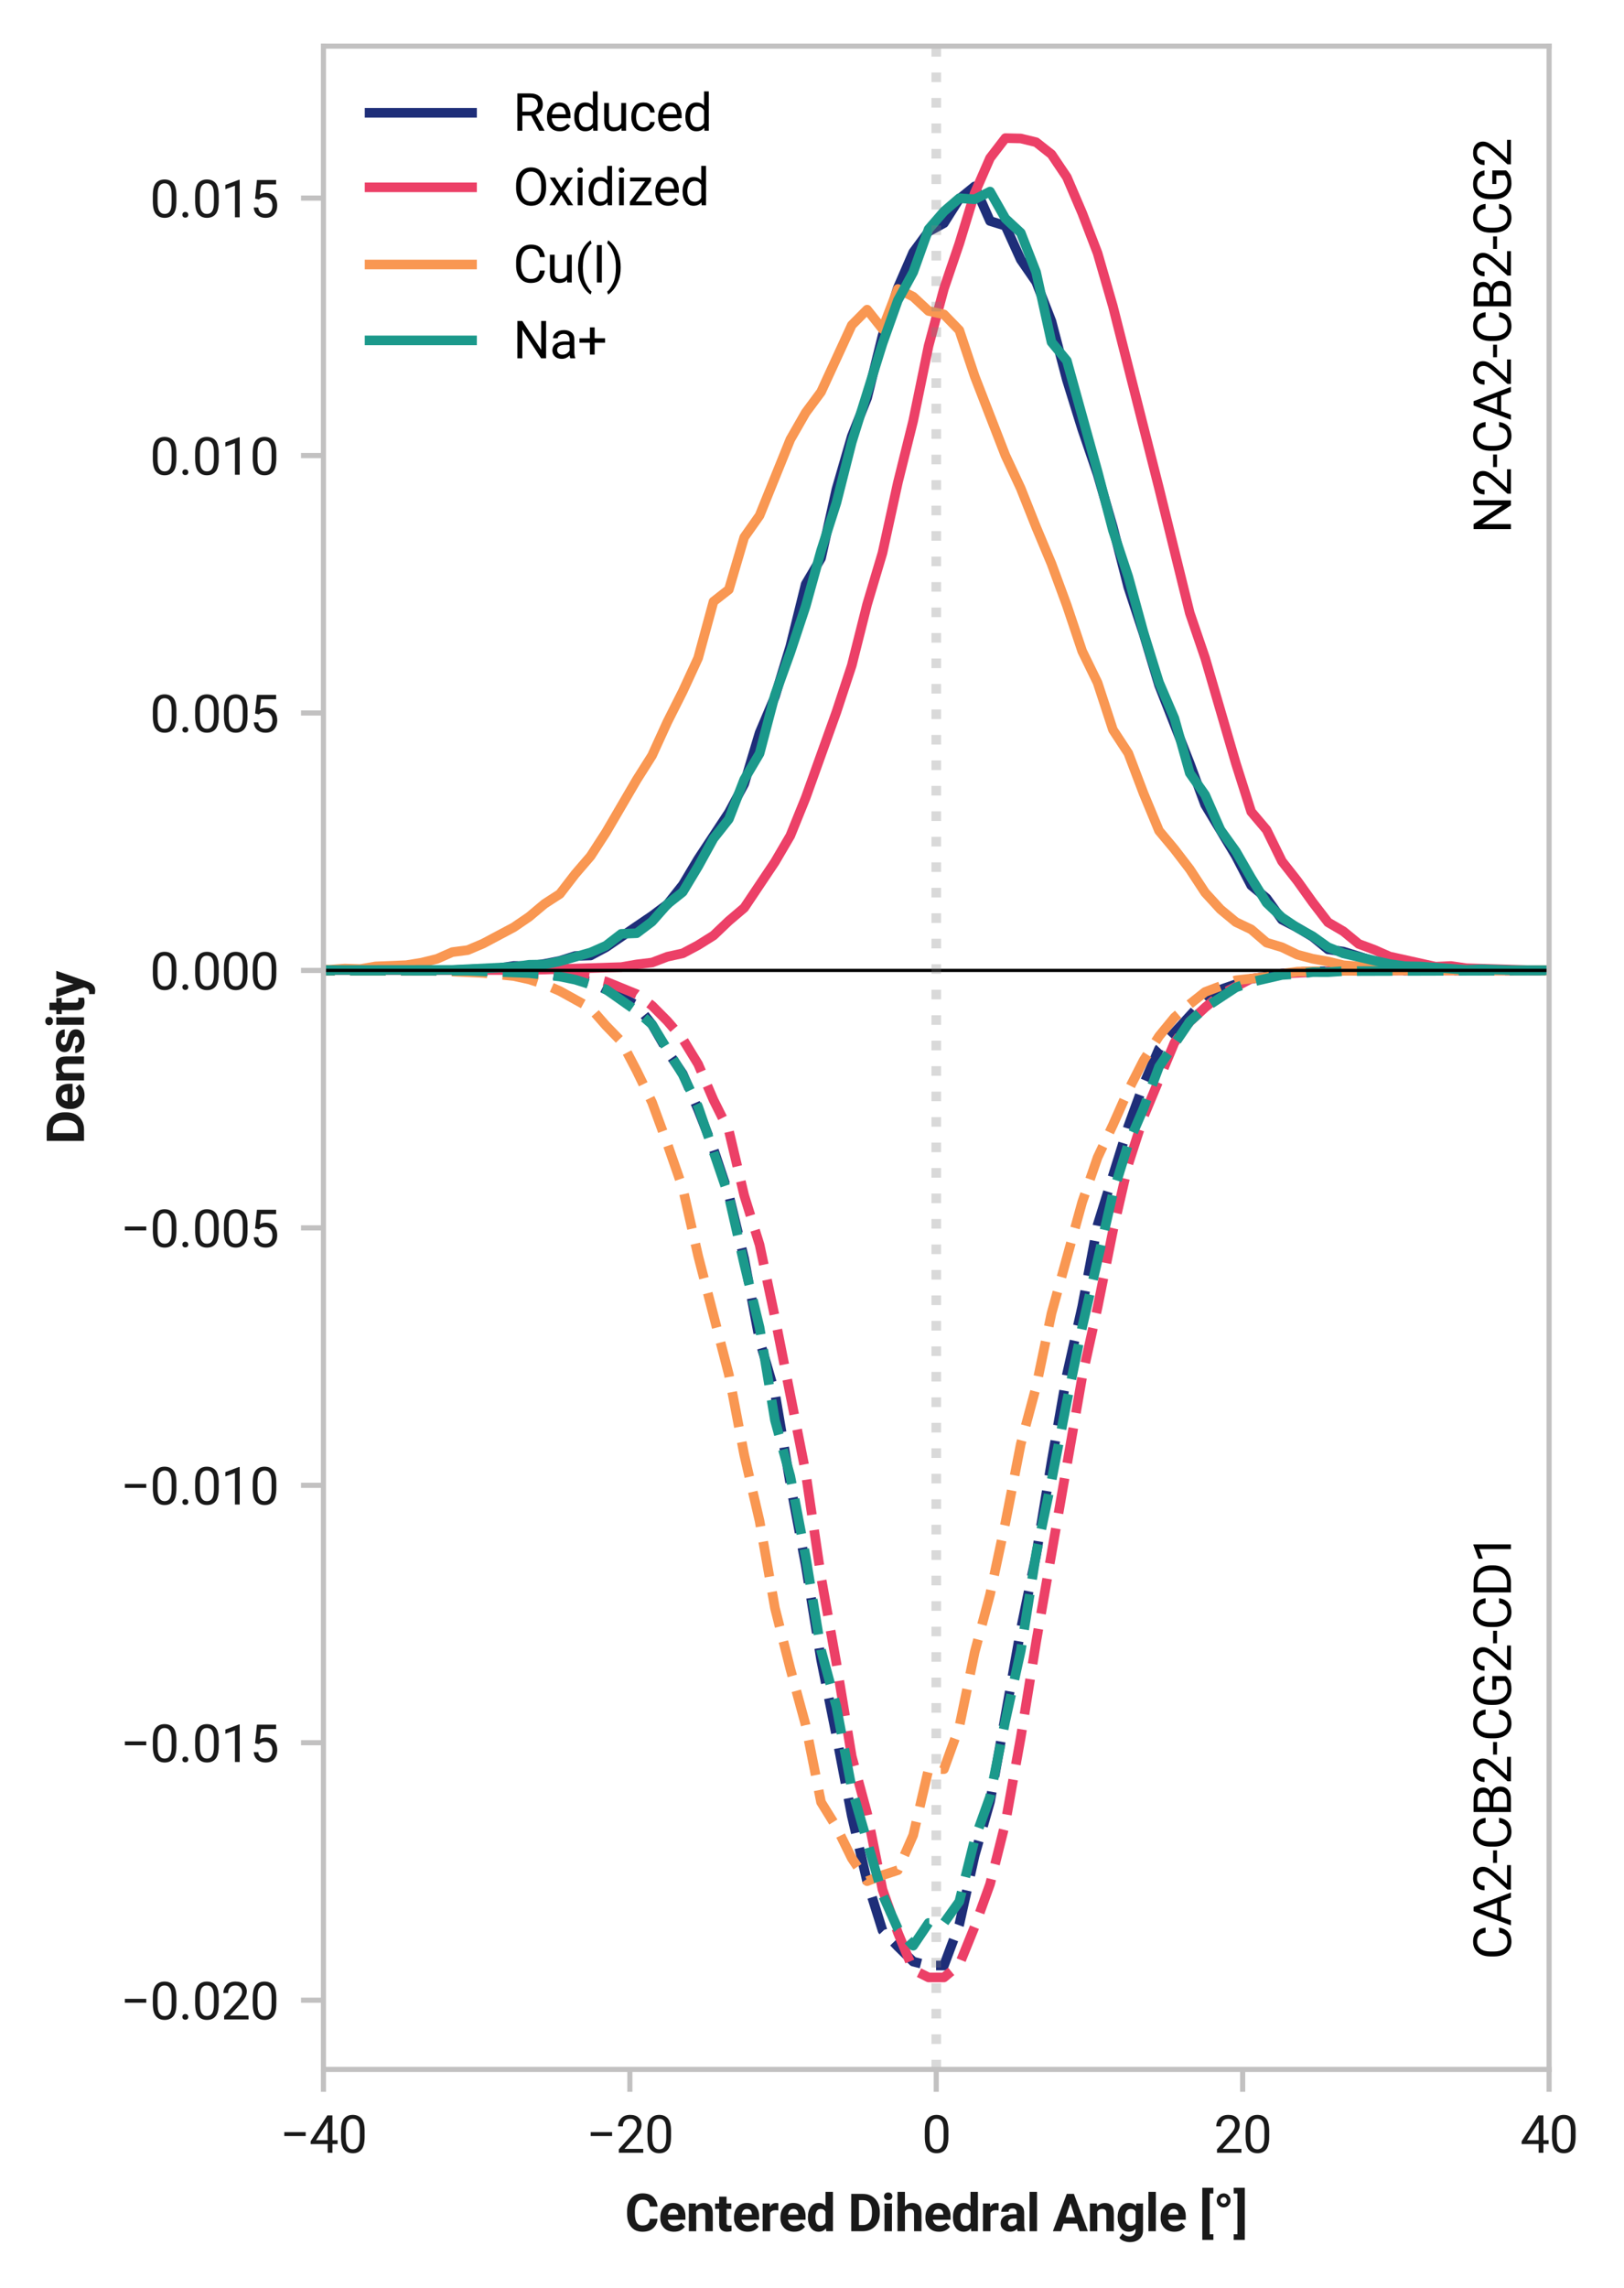 <?xml version="1.0" encoding="utf-8" standalone="no"?>
<!DOCTYPE svg PUBLIC "-//W3C//DTD SVG 1.1//EN"
  "http://www.w3.org/Graphics/SVG/1.1/DTD/svg11.dtd">
<svg xmlns:xlink="http://www.w3.org/1999/xlink" width="253.528pt" height="356.974pt" viewBox="0 0 253.528 356.974" xmlns="http://www.w3.org/2000/svg" version="1.1">
 <defs>
  <style type="text/css">*{stroke-linejoin: round; stroke-linecap: butt}</style>
 </defs>
 <g id="figure_1">
  <g id="patch_1">
   <path d="M 0 356.974 
L 253.528 356.974 
L 253.528 0 
L 0 0 
z
" style="fill: #ffffff"/>
  </g>
  <g id="axes_1">
   <g id="patch_2">
    <path d="M 50.494 322.864 
L 241.832 322.864 
L 241.832 7.2 
L 50.494 7.2 
z
" style="fill: #ffffff"/>
   </g>
   <g id="matplotlib.axis_1">
    <g id="xtick_1">
     <g id="line2d_1">
      <defs>
       <path id="mb91a02e8f9" d="M 0 0 
L 0 3.5 
" style="stroke: #c2c1c1; stroke-width: 0.8"/>
      </defs>
      <g>
       <use xlink:href="#mb91a02e8f9" x="50.494" y="322.864" style="fill: #c2c1c1; stroke: #c2c1c1; stroke-width: 0.8"/>
      </g>
     </g>
     <g id="text_1">
      <!-- −40 -->
      <g style="fill: #191919" transform="translate(43.711 335.864) scale(0.08 -0.08)">
       <defs>
        <path id="Roboto-Regular-2212" d="M 3134 2509 
L 3134 2034 
L 525 2034 
L 525 2509 
L 3134 2509 
z
" transform="scale(0.016)"/>
        <path id="Roboto-Regular-34" d="M 166 1397 
L 2203 4550 
L 2819 4550 
L 2819 1531 
L 3453 1531 
L 3453 1056 
L 2819 1056 
L 2819 0 
L 2241 0 
L 2241 1056 
L 166 1056 
L 166 1397 
z
M 822 1531 
L 2241 1531 
L 2241 3766 
L 2169 3638 
L 822 1531 
z
" transform="scale(0.016)"/>
        <path id="Roboto-Regular-30" d="M 3234 1944 
Q 3234 825 2848 381 
Q 2463 -63 1800 -63 
Q 1156 -63 764 368 
Q 372 800 359 1872 
L 359 2638 
Q 359 3753 750 4183 
Q 1141 4613 1794 4613 
Q 2447 4613 2834 4195 
Q 3222 3778 3234 2709 
L 3234 1944 
z
M 2653 2734 
Q 2653 3503 2434 3822 
Q 2216 4141 1794 4141 
Q 1388 4141 1167 3831 
Q 947 3522 941 2778 
L 941 1850 
Q 941 1088 1164 750 
Q 1388 413 1800 413 
Q 2222 413 2436 745 
Q 2650 1078 2653 1825 
L 2653 2734 
z
" transform="scale(0.016)"/>
       </defs>
       <use xlink:href="#Roboto-Regular-2212"/>
       <use xlink:href="#Roboto-Regular-34" x="57.178"/>
       <use xlink:href="#Roboto-Regular-30" x="113.379"/>
      </g>
     </g>
    </g>
    <g id="xtick_2">
     <g id="line2d_2">
      <g>
       <use xlink:href="#mb91a02e8f9" x="98.328" y="322.864" style="fill: #c2c1c1; stroke: #c2c1c1; stroke-width: 0.8"/>
      </g>
     </g>
     <g id="text_2">
      <!-- −20 -->
      <g style="fill: #191919" transform="translate(91.545 335.864) scale(0.08 -0.08)">
       <defs>
        <path id="Roboto-Regular-32" d="M 3359 475 
L 3359 0 
L 381 0 
L 381 416 
L 1925 2134 
Q 2306 2566 2439 2819 
Q 2572 3072 2572 3328 
Q 2572 3663 2364 3900 
Q 2156 4138 1778 4138 
Q 1322 4138 1097 3878 
Q 872 3619 872 3213 
L 294 3213 
Q 294 3788 672 4200 
Q 1050 4613 1778 4613 
Q 2422 4613 2786 4278 
Q 3150 3944 3150 3397 
Q 3150 2997 2903 2592 
Q 2656 2188 2297 1797 
L 1078 475 
L 3359 475 
z
" transform="scale(0.016)"/>
       </defs>
       <use xlink:href="#Roboto-Regular-2212"/>
       <use xlink:href="#Roboto-Regular-32" x="57.178"/>
       <use xlink:href="#Roboto-Regular-30" x="113.379"/>
      </g>
     </g>
    </g>
    <g id="xtick_3">
     <g id="line2d_3">
      <g>
       <use xlink:href="#mb91a02e8f9" x="146.163" y="322.864" style="fill: #c2c1c1; stroke: #c2c1c1; stroke-width: 0.8"/>
      </g>
     </g>
     <g id="text_3">
      <!-- 0 -->
      <g style="fill: #191919" transform="translate(143.915 335.864) scale(0.08 -0.08)">
       <use xlink:href="#Roboto-Regular-30"/>
      </g>
     </g>
    </g>
    <g id="xtick_4">
     <g id="line2d_4">
      <g>
       <use xlink:href="#mb91a02e8f9" x="193.997" y="322.864" style="fill: #c2c1c1; stroke: #c2c1c1; stroke-width: 0.8"/>
      </g>
     </g>
     <g id="text_4">
      <!-- 20 -->
      <g style="fill: #191919" transform="translate(189.501 335.864) scale(0.08 -0.08)">
       <use xlink:href="#Roboto-Regular-32"/>
       <use xlink:href="#Roboto-Regular-30" x="56.201"/>
      </g>
     </g>
    </g>
    <g id="xtick_5">
     <g id="line2d_5">
      <g>
       <use xlink:href="#mb91a02e8f9" x="241.832" y="322.864" style="fill: #c2c1c1; stroke: #c2c1c1; stroke-width: 0.8"/>
      </g>
     </g>
     <g id="text_5">
      <!-- 40 -->
      <g style="fill: #191919" transform="translate(237.335 335.864) scale(0.08 -0.08)">
       <use xlink:href="#Roboto-Regular-34"/>
       <use xlink:href="#Roboto-Regular-30" x="56.201"/>
      </g>
     </g>
    </g>
    <g id="text_6">
     <!-- Centered Dihedral Angle [°] -->
     <g style="fill: #191919" transform="translate(97.552 348.11) scale(0.08 -0.08)">
      <defs>
       <path id="Roboto-Bold-43" d="M 3044 1516 
L 3981 1516 
Q 3934 822 3461 379 
Q 2988 -63 2150 -63 
Q 1275 -63 772 526 
Q 269 1116 269 2125 
L 269 2422 
Q 269 3431 784 4023 
Q 1300 4616 2159 4616 
Q 3013 4616 3466 4161 
Q 3919 3706 3984 3006 
L 3047 3006 
Q 3016 3413 2820 3630 
Q 2625 3847 2159 3847 
Q 1247 3847 1222 2500 
L 1222 2125 
Q 1222 1419 1436 1062 
Q 1650 706 2150 706 
Q 2594 706 2801 907 
Q 3009 1109 3044 1516 
z
" transform="scale(0.016)"/>
       <path id="Roboto-Bold-65" d="M 3225 550 
Q 3063 319 2731 128 
Q 2400 -63 1906 -63 
Q 1119 -63 675 414 
Q 231 891 228 1566 
L 228 1697 
Q 228 2463 654 2953 
Q 1081 3444 1806 3444 
Q 2534 3444 2915 2987 
Q 3297 2531 3297 1781 
L 3297 1397 
L 1144 1397 
Q 1191 1069 1403 867 
Q 1616 666 1963 666 
Q 2478 666 2778 1044 
L 3225 550 
z
M 1800 2716 
Q 1513 2716 1356 2522 
Q 1200 2328 1153 2016 
L 2409 2016 
L 2409 2084 
Q 2403 2356 2258 2536 
Q 2113 2716 1800 2716 
z
" transform="scale(0.016)"/>
       <path id="Roboto-Bold-6e" d="M 1806 2713 
Q 1422 2713 1234 2388 
L 1234 0 
L 331 0 
L 331 3381 
L 1178 3381 
L 1209 2994 
Q 1572 3444 2181 3444 
Q 2659 3444 2953 3159 
Q 3247 2875 3250 2169 
L 3250 0 
L 2344 0 
L 2344 2156 
Q 2344 2481 2205 2597 
Q 2066 2713 1806 2713 
z
" transform="scale(0.016)"/>
       <path id="Roboto-Bold-74" d="M 2041 22 
Q 1788 -63 1497 -63 
Q 1053 -63 790 168 
Q 528 400 528 938 
L 528 2722 
L 31 2722 
L 31 3381 
L 528 3381 
L 528 4216 
L 1431 4216 
L 1431 3381 
L 2006 3381 
L 2006 2722 
L 1431 2722 
L 1431 1031 
Q 1431 819 1518 750 
Q 1606 681 1778 681 
Q 1916 681 2041 706 
L 2041 22 
z
" transform="scale(0.016)"/>
       <path id="Roboto-Bold-72" d="M 1922 2563 
Q 1413 2563 1253 2216 
L 1253 0 
L 347 0 
L 347 3381 
L 1200 3381 
L 1228 2978 
Q 1494 3444 1981 3444 
Q 2153 3444 2259 3403 
L 2250 2538 
L 1922 2563 
z
" transform="scale(0.016)"/>
       <path id="Roboto-Bold-64" d="M 2438 0 
L 2394 359 
Q 2059 -63 1528 -63 
Q 900 -63 553 425 
Q 206 913 206 1650 
L 206 1716 
Q 206 2488 553 2966 
Q 900 3444 1534 3444 
Q 2028 3444 2347 3078 
L 2347 4800 
L 3253 4800 
L 3253 0 
L 2438 0 
z
M 1113 1650 
Q 1113 1244 1256 958 
Q 1400 672 1756 672 
Q 2169 672 2347 1022 
L 2347 2363 
Q 2175 2713 1763 2713 
Q 1409 2713 1261 2425 
Q 1113 2138 1113 1650 
z
" transform="scale(0.016)"/>
       <path id="Roboto-Bold-20" transform="scale(0.016)"/>
       <path id="Roboto-Bold-44" d="M 406 0 
L 406 4550 
L 1809 4550 
Q 2728 4550 3308 3950 
Q 3888 3350 3888 2375 
L 3888 2172 
Q 3888 1197 3308 598 
Q 2728 0 1797 0 
L 406 0 
z
M 1347 3791 
L 1347 756 
L 1797 756 
Q 2350 756 2639 1115 
Q 2928 1475 2934 2144 
L 2934 2381 
Q 2934 3075 2661 3428 
Q 2388 3781 1838 3791 
L 1347 3791 
z
" transform="scale(0.016)"/>
       <path id="Roboto-Bold-69" d="M 341 4256 
Q 341 4459 478 4592 
Q 616 4725 847 4725 
Q 1078 4725 1215 4592 
Q 1353 4459 1353 4256 
Q 1353 4056 1215 3923 
Q 1078 3791 847 3791 
Q 616 3791 478 3923 
Q 341 4056 341 4256 
z
M 1303 3381 
L 1303 0 
L 397 0 
L 397 3381 
L 1303 3381 
z
" transform="scale(0.016)"/>
       <path id="Roboto-Bold-68" d="M 1803 2713 
Q 1409 2713 1231 2409 
L 1231 0 
L 328 0 
L 328 4800 
L 1231 4800 
L 1231 3016 
Q 1584 3444 2134 3444 
Q 2631 3444 2939 3150 
Q 3247 2856 3250 2147 
L 3250 0 
L 2344 0 
L 2344 2138 
Q 2344 2466 2203 2589 
Q 2063 2713 1803 2713 
z
" transform="scale(0.016)"/>
       <path id="Roboto-Bold-61" d="M 2306 0 
Q 2250 119 2216 303 
Q 1888 -63 1363 -63 
Q 878 -63 547 223 
Q 216 509 216 950 
Q 216 1481 609 1773 
Q 1003 2066 1775 2066 
L 2178 2066 
L 2178 2263 
Q 2178 2497 2058 2636 
Q 1938 2775 1678 2775 
Q 1194 2775 1194 2369 
L 291 2369 
Q 291 2809 681 3126 
Q 1072 3444 1728 3444 
Q 2313 3444 2698 3147 
Q 3084 2850 3084 2256 
L 3084 750 
Q 3091 300 3219 53 
L 3219 0 
L 2306 0 
z
M 1559 628 
Q 1788 628 1948 729 
Q 2109 831 2178 953 
L 2178 1541 
L 1809 1541 
Q 1450 1541 1284 1389 
Q 1119 1238 1119 1016 
Q 1119 847 1236 737 
Q 1353 628 1559 628 
z
" transform="scale(0.016)"/>
       <path id="Roboto-Bold-6c" d="M 1303 4800 
L 1303 0 
L 397 0 
L 397 4800 
L 1303 4800 
z
" transform="scale(0.016)"/>
       <path id="Roboto-Bold-41" d="M 25 0 
L 1719 4550 
L 2588 4550 
L 4291 0 
L 3291 0 
L 2978 938 
L 1331 938 
L 1019 0 
L 25 0 
z
M 1584 1697 
L 2725 1697 
L 2156 3406 
L 1584 1697 
z
" transform="scale(0.016)"/>
       <path id="Roboto-Bold-67" d="M 1681 -1331 
Q 1375 -1331 1008 -1203 
Q 641 -1075 422 -803 
L 822 -253 
Q 1156 -628 1644 -628 
Q 2003 -628 2203 -436 
Q 2403 -244 2403 113 
L 2403 294 
Q 2084 -63 1581 -63 
Q 953 -63 587 418 
Q 222 900 216 1625 
L 216 1716 
Q 216 2488 583 2966 
Q 950 3444 1588 3444 
Q 2147 3444 2456 3063 
L 2491 3381 
L 3309 3381 
L 3309 116 
Q 3309 -581 2857 -956 
Q 2406 -1331 1681 -1331 
z
M 1119 1650 
Q 1119 1244 1286 958 
Q 1453 672 1809 672 
Q 2222 672 2403 984 
L 2403 2403 
Q 2225 2713 1816 2713 
Q 1463 2713 1291 2423 
Q 1119 2134 1119 1716 
L 1119 1650 
z
" transform="scale(0.016)"/>
       <path id="Roboto-Bold-5b" d="M 1728 5297 
L 1728 4600 
L 1281 4600 
L 1281 -366 
L 1728 -366 
L 1728 -1059 
L 375 -1059 
L 375 5297 
L 1728 5297 
z
" transform="scale(0.016)"/>
       <path id="Roboto-Bold-b0" d="M 397 3750 
Q 397 4103 647 4358 
Q 897 4613 1247 4613 
Q 1591 4613 1836 4358 
Q 2081 4103 2081 3750 
Q 2081 3397 1836 3150 
Q 1591 2903 1247 2903 
Q 897 2903 647 3150 
Q 397 3397 397 3750 
z
M 853 3750 
Q 853 3584 970 3473 
Q 1088 3363 1247 3363 
Q 1406 3363 1515 3473 
Q 1625 3584 1625 3750 
Q 1625 3922 1515 4036 
Q 1406 4150 1247 4150 
Q 1088 4150 970 4036 
Q 853 3922 853 3750 
z
" transform="scale(0.016)"/>
       <path id="Roboto-Bold-5d" d="M 41 4600 
L 41 5297 
L 1394 5297 
L 1394 -1059 
L 41 -1059 
L 41 -366 
L 491 -366 
L 491 4600 
L 41 4600 
z
" transform="scale(0.016)"/>
      </defs>
      <use xlink:href="#Roboto-Bold-43"/>
      <use xlink:href="#Roboto-Bold-65" x="65.479"/>
      <use xlink:href="#Roboto-Bold-6e" x="119.531"/>
      <use xlink:href="#Roboto-Bold-74" x="175.537"/>
      <use xlink:href="#Roboto-Bold-65" x="209.326"/>
      <use xlink:href="#Roboto-Bold-72" x="263.379"/>
      <use xlink:href="#Roboto-Bold-65" x="299.902"/>
      <use xlink:href="#Roboto-Bold-64" x="353.955"/>
      <use xlink:href="#Roboto-Bold-20" x="410.352"/>
      <use xlink:href="#Roboto-Bold-44" x="435.254"/>
      <use xlink:href="#Roboto-Bold-69" x="500.293"/>
      <use xlink:href="#Roboto-Bold-68" x="526.807"/>
      <use xlink:href="#Roboto-Bold-65" x="582.812"/>
      <use xlink:href="#Roboto-Bold-64" x="636.865"/>
      <use xlink:href="#Roboto-Bold-72" x="693.262"/>
      <use xlink:href="#Roboto-Bold-61" x="729.785"/>
      <use xlink:href="#Roboto-Bold-6c" x="783.398"/>
      <use xlink:href="#Roboto-Bold-20" x="809.912"/>
      <use xlink:href="#Roboto-Bold-41" x="834.814"/>
      <use xlink:href="#Roboto-Bold-6e" x="902.148"/>
      <use xlink:href="#Roboto-Bold-67" x="958.154"/>
      <use xlink:href="#Roboto-Bold-6c" x="1015.283"/>
      <use xlink:href="#Roboto-Bold-65" x="1041.797"/>
      <use xlink:href="#Roboto-Bold-20" x="1095.85"/>
      <use xlink:href="#Roboto-Bold-5b" x="1120.752"/>
      <use xlink:href="#Roboto-Bold-b0" x="1148.584"/>
      <use xlink:href="#Roboto-Bold-5d" x="1187.451"/>
     </g>
    </g>
   </g>
   <g id="matplotlib.axis_2">
    <g id="ytick_1">
     <g id="line2d_6">
      <defs>
       <path id="mdac18f6177" d="M 0 0 
L -3.5 0 
" style="stroke: #c2c1c1; stroke-width: 0.8"/>
      </defs>
      <g>
       <use xlink:href="#mdac18f6177" x="50.494" y="312.065" style="fill: #c2c1c1; stroke: #c2c1c1; stroke-width: 0.8"/>
      </g>
     </g>
     <g id="text_7">
      <!-- −0.020 -->
      <g style="fill: #191919" transform="translate(18.825 315.065) scale(0.08 -0.08)">
       <defs>
        <path id="Roboto-Regular-2e" d="M 450 306 
Q 450 453 542 554 
Q 634 656 809 656 
Q 984 656 1076 554 
Q 1169 453 1169 306 
Q 1169 163 1076 62 
Q 984 -38 809 -38 
Q 634 -38 542 62 
Q 450 163 450 306 
z
" transform="scale(0.016)"/>
       </defs>
       <use xlink:href="#Roboto-Regular-2212"/>
       <use xlink:href="#Roboto-Regular-30" x="57.178"/>
       <use xlink:href="#Roboto-Regular-2e" x="113.379"/>
       <use xlink:href="#Roboto-Regular-30" x="139.746"/>
       <use xlink:href="#Roboto-Regular-32" x="195.947"/>
       <use xlink:href="#Roboto-Regular-30" x="252.148"/>
      </g>
     </g>
    </g>
    <g id="ytick_2">
     <g id="line2d_7">
      <g>
       <use xlink:href="#mdac18f6177" x="50.494" y="271.899" style="fill: #c2c1c1; stroke: #c2c1c1; stroke-width: 0.8"/>
      </g>
     </g>
     <g id="text_8">
      <!-- −0.015 -->
      <g style="fill: #191919" transform="translate(18.825 274.899) scale(0.08 -0.08)">
       <defs>
        <path id="Roboto-Regular-31" d="M 2278 4575 
L 2278 0 
L 1700 0 
L 1700 3853 
L 534 3428 
L 534 3950 
L 2188 4575 
L 2278 4575 
z
" transform="scale(0.016)"/>
        <path id="Roboto-Regular-35" d="M 1109 2166 
L 647 2284 
L 875 4550 
L 3209 4550 
L 3209 4016 
L 1366 4016 
L 1228 2778 
Q 1572 2975 1988 2975 
Q 2616 2975 2980 2561 
Q 3344 2147 3344 1450 
Q 3344 797 2987 367 
Q 2631 -63 1903 -63 
Q 1350 -63 947 248 
Q 544 559 481 1197 
L 1031 1197 
Q 1141 413 1903 413 
Q 2313 413 2538 691 
Q 2763 969 2763 1444 
Q 2763 1872 2527 2164 
Q 2291 2456 1853 2456 
Q 1563 2456 1413 2378 
Q 1263 2300 1109 2166 
z
" transform="scale(0.016)"/>
       </defs>
       <use xlink:href="#Roboto-Regular-2212"/>
       <use xlink:href="#Roboto-Regular-30" x="57.178"/>
       <use xlink:href="#Roboto-Regular-2e" x="113.379"/>
       <use xlink:href="#Roboto-Regular-30" x="139.746"/>
       <use xlink:href="#Roboto-Regular-31" x="195.947"/>
       <use xlink:href="#Roboto-Regular-35" x="252.148"/>
      </g>
     </g>
    </g>
    <g id="ytick_3">
     <g id="line2d_8">
      <g>
       <use xlink:href="#mdac18f6177" x="50.494" y="231.734" style="fill: #c2c1c1; stroke: #c2c1c1; stroke-width: 0.8"/>
      </g>
     </g>
     <g id="text_9">
      <!-- −0.010 -->
      <g style="fill: #191919" transform="translate(18.825 234.734) scale(0.08 -0.08)">
       <use xlink:href="#Roboto-Regular-2212"/>
       <use xlink:href="#Roboto-Regular-30" x="57.178"/>
       <use xlink:href="#Roboto-Regular-2e" x="113.379"/>
       <use xlink:href="#Roboto-Regular-30" x="139.746"/>
       <use xlink:href="#Roboto-Regular-31" x="195.947"/>
       <use xlink:href="#Roboto-Regular-30" x="252.148"/>
      </g>
     </g>
    </g>
    <g id="ytick_4">
     <g id="line2d_9">
      <g>
       <use xlink:href="#mdac18f6177" x="50.494" y="191.568" style="fill: #c2c1c1; stroke: #c2c1c1; stroke-width: 0.8"/>
      </g>
     </g>
     <g id="text_10">
      <!-- −0.005 -->
      <g style="fill: #191919" transform="translate(18.825 194.568) scale(0.08 -0.08)">
       <use xlink:href="#Roboto-Regular-2212"/>
       <use xlink:href="#Roboto-Regular-30" x="57.178"/>
       <use xlink:href="#Roboto-Regular-2e" x="113.379"/>
       <use xlink:href="#Roboto-Regular-30" x="139.746"/>
       <use xlink:href="#Roboto-Regular-30" x="195.947"/>
       <use xlink:href="#Roboto-Regular-35" x="252.148"/>
      </g>
     </g>
    </g>
    <g id="ytick_5">
     <g id="line2d_10">
      <g>
       <use xlink:href="#mdac18f6177" x="50.494" y="151.403" style="fill: #c2c1c1; stroke: #c2c1c1; stroke-width: 0.8"/>
      </g>
     </g>
     <g id="text_11">
      <!-- 0.000 -->
      <g style="fill: #191919" transform="translate(23.399 154.403) scale(0.08 -0.08)">
       <use xlink:href="#Roboto-Regular-30"/>
       <use xlink:href="#Roboto-Regular-2e" x="56.201"/>
       <use xlink:href="#Roboto-Regular-30" x="82.568"/>
       <use xlink:href="#Roboto-Regular-30" x="138.77"/>
       <use xlink:href="#Roboto-Regular-30" x="194.971"/>
      </g>
     </g>
    </g>
    <g id="ytick_6">
     <g id="line2d_11">
      <g>
       <use xlink:href="#mdac18f6177" x="50.494" y="111.237" style="fill: #c2c1c1; stroke: #c2c1c1; stroke-width: 0.8"/>
      </g>
     </g>
     <g id="text_12">
      <!-- 0.005 -->
      <g style="fill: #191919" transform="translate(23.399 114.237) scale(0.08 -0.08)">
       <use xlink:href="#Roboto-Regular-30"/>
       <use xlink:href="#Roboto-Regular-2e" x="56.201"/>
       <use xlink:href="#Roboto-Regular-30" x="82.568"/>
       <use xlink:href="#Roboto-Regular-30" x="138.77"/>
       <use xlink:href="#Roboto-Regular-35" x="194.971"/>
      </g>
     </g>
    </g>
    <g id="ytick_7">
     <g id="line2d_12">
      <g>
       <use xlink:href="#mdac18f6177" x="50.494" y="71.072" style="fill: #c2c1c1; stroke: #c2c1c1; stroke-width: 0.8"/>
      </g>
     </g>
     <g id="text_13">
      <!-- 0.010 -->
      <g style="fill: #191919" transform="translate(23.399 74.072) scale(0.08 -0.08)">
       <use xlink:href="#Roboto-Regular-30"/>
       <use xlink:href="#Roboto-Regular-2e" x="56.201"/>
       <use xlink:href="#Roboto-Regular-30" x="82.568"/>
       <use xlink:href="#Roboto-Regular-31" x="138.77"/>
       <use xlink:href="#Roboto-Regular-30" x="194.971"/>
      </g>
     </g>
    </g>
    <g id="ytick_8">
     <g id="line2d_13">
      <g>
       <use xlink:href="#mdac18f6177" x="50.494" y="30.906" style="fill: #c2c1c1; stroke: #c2c1c1; stroke-width: 0.8"/>
      </g>
     </g>
     <g id="text_14">
      <!-- 0.015 -->
      <g style="fill: #191919" transform="translate(23.399 33.906) scale(0.08 -0.08)">
       <use xlink:href="#Roboto-Regular-30"/>
       <use xlink:href="#Roboto-Regular-2e" x="56.201"/>
       <use xlink:href="#Roboto-Regular-30" x="82.568"/>
       <use xlink:href="#Roboto-Regular-31" x="138.77"/>
       <use xlink:href="#Roboto-Regular-35" x="194.971"/>
      </g>
     </g>
    </g>
    <g id="text_15">
     <!-- Density -->
     <g style="fill: #191919" transform="translate(13.117 178.517) rotate(-90) scale(0.08 -0.08)">
      <defs>
       <path id="Roboto-Bold-73" d="M 2178 938 
Q 2178 1081 2045 1179 
Q 1913 1278 1475 1372 
Q 953 1484 618 1721 
Q 284 1959 284 2394 
Q 284 2816 642 3130 
Q 1000 3444 1631 3444 
Q 2291 3444 2669 3134 
Q 3047 2825 3047 2353 
L 2144 2353 
Q 2144 2547 2019 2675 
Q 1894 2803 1628 2803 
Q 1403 2803 1276 2698 
Q 1150 2594 1150 2438 
Q 1150 2294 1284 2200 
Q 1419 2106 1781 2034 
Q 2331 1925 2693 1700 
Q 3056 1475 3056 972 
Q 3056 525 2672 231 
Q 2288 -63 1634 -63 
Q 925 -63 550 301 
Q 175 666 175 1078 
L 1034 1078 
Q 1047 813 1230 697 
Q 1413 581 1653 581 
Q 2178 581 2178 938 
z
" transform="scale(0.016)"/>
       <path id="Roboto-Bold-79" d="M 769 -1366 
Q 594 -1366 369 -1306 
L 369 -622 
L 509 -625 
Q 775 -625 903 -539 
Q 1031 -453 1097 -266 
L 1197 -6 
L 13 3381 
L 984 3381 
L 1613 1275 
L 2238 3381 
L 3203 3381 
L 1850 -506 
Q 1791 -675 1675 -876 
Q 1559 -1078 1342 -1222 
Q 1125 -1366 769 -1366 
z
" transform="scale(0.016)"/>
      </defs>
      <use xlink:href="#Roboto-Bold-44"/>
      <use xlink:href="#Roboto-Bold-65" x="65.039"/>
      <use xlink:href="#Roboto-Bold-6e" x="119.092"/>
      <use xlink:href="#Roboto-Bold-73" x="175.098"/>
      <use xlink:href="#Roboto-Bold-69" x="226.562"/>
      <use xlink:href="#Roboto-Bold-74" x="253.076"/>
      <use xlink:href="#Roboto-Bold-79" x="286.865"/>
     </g>
    </g>
   </g>
   <g id="line2d_14">
    <path d="M -1 151.403 
L 70.614 151.354 
L 77.809 151.06 
L 80.207 150.7 
L 82.605 150.725 
L 85.004 150.385 
L 87.402 149.911 
L 89.801 149.15 
L 92.199 149.072 
L 94.597 147.793 
L 99.394 144.517 
L 101.793 142.89 
L 104.191 141.092 
L 106.589 138.062 
L 108.988 134.045 
L 113.785 126.773 
L 116.183 122.304 
L 118.581 114.342 
L 120.98 108.687 
L 123.378 100.835 
L 125.776 91.149 
L 128.175 87.083 
L 130.573 76.355 
L 132.972 68.072 
L 135.37 62.07 
L 137.768 52.394 
L 140.167 44.893 
L 142.565 39.367 
L 144.964 36.118 
L 147.362 34.815 
L 149.76 31.034 
L 152.159 29.082 
L 154.557 34.482 
L 156.955 35.224 
L 159.354 40.506 
L 161.752 43.977 
L 164.151 50.136 
L 166.549 59.259 
L 168.947 66.966 
L 171.346 73.975 
L 173.744 82.269 
L 176.143 91.62 
L 178.541 98.902 
L 180.939 106.885 
L 185.736 119.093 
L 188.135 125.553 
L 192.931 133.535 
L 195.33 138.141 
L 197.728 140.143 
L 200.126 143.478 
L 202.525 144.72 
L 204.923 146.157 
L 207.322 148.12 
L 209.72 148.467 
L 214.517 149.968 
L 216.915 150.374 
L 226.509 151.153 
L 236.102 151.367 
L 254.528 151.395 
L 254.528 151.395 
" clip-path="url(#p46218d4904)" style="fill: none; stroke: #1e2e79; stroke-width: 1.5; stroke-linecap: square"/>
   </g>
   <g id="line2d_15">
    <path d="M -1 151.403 
L 75.41 151.478 
L 80.207 151.632 
L 82.605 151.833 
L 85.004 151.898 
L 89.801 152.634 
L 92.199 153.187 
L 96.996 155.585 
L 99.394 156.846 
L 101.793 159.845 
L 104.191 164.002 
L 106.589 167.536 
L 108.988 173.108 
L 111.386 179.255 
L 113.785 186.435 
L 116.183 196.395 
L 118.581 209.112 
L 120.98 217.319 
L 123.378 231.47 
L 125.776 244.162 
L 128.175 258.896 
L 130.573 270.796 
L 132.972 283.3 
L 135.37 293.533 
L 137.768 301.172 
L 140.167 303.698 
L 142.565 306.044 
L 144.964 306.656 
L 147.362 306.656 
L 149.76 300.246 
L 152.159 289.485 
L 154.557 281.103 
L 159.354 254.268 
L 161.752 242.635 
L 164.151 228.144 
L 166.549 214.499 
L 168.947 203.844 
L 171.346 191.127 
L 176.143 175.724 
L 178.541 169.17 
L 180.939 163.639 
L 183.338 161.115 
L 188.135 155.883 
L 190.533 154.394 
L 195.33 152.726 
L 200.126 151.908 
L 202.525 151.631 
L 212.118 151.413 
L 254.528 151.403 
L 254.528 151.403 
" clip-path="url(#p46218d4904)" style="fill: none; stroke-dasharray: 5.55,2.4; stroke-dashoffset: 0; stroke: #1e2e79; stroke-width: 1.5"/>
   </g>
   <g id="line2d_16">
    <path d="M -1 151.403 
L 82.605 151.337 
L 96.996 150.884 
L 99.394 150.464 
L 101.793 150.175 
L 104.191 149.262 
L 106.589 148.736 
L 108.988 147.46 
L 111.386 145.958 
L 113.785 143.672 
L 116.183 141.637 
L 120.98 134.477 
L 123.378 130.381 
L 125.776 124.465 
L 130.573 111.093 
L 132.972 103.817 
L 135.37 94.29 
L 137.768 86.259 
L 140.167 75.298 
L 142.565 65.639 
L 144.964 53.965 
L 147.362 45.046 
L 149.76 37.995 
L 152.159 30.148 
L 154.557 24.664 
L 156.955 21.548 
L 159.354 21.604 
L 161.752 22.187 
L 164.151 24.078 
L 166.549 27.64 
L 168.947 33.243 
L 171.346 39.492 
L 173.744 47.796 
L 180.939 76.168 
L 185.736 95.628 
L 188.135 102.654 
L 192.931 119.088 
L 195.33 126.645 
L 197.728 129.478 
L 200.126 134.368 
L 202.525 137.421 
L 204.923 140.772 
L 207.322 143.894 
L 209.72 145.301 
L 212.118 147.272 
L 214.517 148.166 
L 216.915 149.225 
L 224.11 150.822 
L 226.509 150.707 
L 228.907 151.058 
L 238.501 151.347 
L 254.528 151.403 
L 254.528 151.403 
" clip-path="url(#p46218d4904)" style="fill: none; stroke: #ec4067; stroke-width: 1.5; stroke-linecap: square"/>
   </g>
   <g id="line2d_17">
    <path d="M -1 151.403 
L 80.207 151.492 
L 82.605 151.543 
L 85.004 151.749 
L 87.402 151.84 
L 92.199 152.556 
L 94.597 153.147 
L 99.394 155.105 
L 101.793 156.899 
L 104.191 159.309 
L 106.589 162.098 
L 108.988 166.028 
L 111.386 171.611 
L 113.785 176.409 
L 116.183 186.515 
L 118.581 194.198 
L 120.98 205.538 
L 125.776 229.754 
L 128.175 246.017 
L 130.573 259.483 
L 132.972 274.045 
L 135.37 282.914 
L 137.768 294.794 
L 140.167 301.524 
L 142.565 307.314 
L 144.964 308.516 
L 147.362 308.516 
L 149.76 306.519 
L 152.159 300.601 
L 154.557 293.97 
L 156.955 284.418 
L 159.354 271.058 
L 161.752 256.201 
L 168.947 214.806 
L 171.346 203.962 
L 173.744 192.02 
L 176.143 181.635 
L 178.541 174.218 
L 183.338 162.689 
L 185.736 159.41 
L 188.135 157.184 
L 190.533 155.191 
L 195.33 152.682 
L 197.728 152.417 
L 200.126 151.912 
L 207.322 151.546 
L 209.72 151.434 
L 214.517 151.412 
L 243.297 151.403 
L 254.528 151.403 
L 254.528 151.403 
" clip-path="url(#p46218d4904)" style="fill: none; stroke-dasharray: 5.55,2.4; stroke-dashoffset: 0; stroke: #ec4067; stroke-width: 1.5"/>
   </g>
   <g id="line2d_18">
    <path d="M -1 151.403 
L 46.63 151.315 
L 49.028 151.204 
L 51.426 151.292 
L 53.825 151.116 
L 56.223 151.189 
L 58.622 150.778 
L 63.418 150.583 
L 65.817 150.194 
L 68.215 149.603 
L 70.614 148.545 
L 73.012 148.236 
L 75.41 147.22 
L 80.207 144.673 
L 82.605 143.036 
L 85.004 141.022 
L 87.402 139.471 
L 89.801 136.361 
L 92.199 133.575 
L 94.597 129.878 
L 99.394 121.666 
L 101.793 117.876 
L 104.191 112.625 
L 106.589 107.864 
L 108.988 102.659 
L 111.386 93.857 
L 113.785 91.977 
L 116.183 83.83 
L 118.581 80.429 
L 123.378 68.568 
L 125.776 64.384 
L 128.175 61.15 
L 132.972 50.731 
L 135.37 48.312 
L 137.768 51.328 
L 140.167 45.087 
L 142.565 46.291 
L 144.964 48.52 
L 147.362 49.058 
L 149.76 51.525 
L 152.159 58.706 
L 156.955 71.059 
L 159.354 76.197 
L 161.752 82.231 
L 164.151 87.952 
L 166.549 94.455 
L 168.947 101.599 
L 171.346 106.516 
L 173.744 113.854 
L 176.143 117.519 
L 178.541 123.823 
L 180.939 129.607 
L 183.338 132.478 
L 185.736 135.602 
L 188.135 139.256 
L 190.533 141.875 
L 192.931 143.859 
L 195.33 145.003 
L 197.728 147.067 
L 200.126 147.786 
L 202.525 148.943 
L 204.923 149.582 
L 207.322 150.011 
L 209.72 150.59 
L 216.915 151.167 
L 221.712 151.252 
L 224.11 151.347 
L 226.509 151.269 
L 231.305 151.385 
L 254.528 151.403 
L 254.528 151.403 
" clip-path="url(#p46218d4904)" style="fill: none; stroke: #f99752; stroke-width: 1.5; stroke-linecap: square"/>
   </g>
   <g id="line2d_19">
    <path d="M -1 151.403 
L 68.215 151.464 
L 75.41 151.8 
L 80.207 152.281 
L 82.605 152.804 
L 85.004 153.572 
L 87.402 154.624 
L 92.199 157.275 
L 94.597 160.013 
L 96.996 162.484 
L 99.394 167.06 
L 101.793 171.988 
L 104.191 178.494 
L 106.589 185.391 
L 108.988 195.931 
L 113.785 214.456 
L 116.183 226.987 
L 118.581 237.303 
L 120.98 250.894 
L 123.378 260.35 
L 125.776 269.142 
L 128.175 281.17 
L 130.573 285.039 
L 132.972 289.918 
L 135.37 293.496 
L 137.768 292.561 
L 140.167 291.783 
L 142.565 286.318 
L 144.964 276.013 
L 147.362 276.013 
L 149.76 269.393 
L 152.159 257.766 
L 154.557 248.778 
L 156.955 237.567 
L 159.354 225.304 
L 161.752 216.393 
L 164.151 204.91 
L 168.947 187.537 
L 171.346 180.582 
L 173.744 175.503 
L 176.143 170.105 
L 178.541 165.414 
L 180.939 161.676 
L 183.338 158.751 
L 185.736 156.666 
L 188.135 154.761 
L 192.931 152.942 
L 197.728 152.405 
L 200.126 151.921 
L 202.525 151.598 
L 207.322 151.486 
L 219.314 151.403 
L 231.305 151.403 
L 254.528 151.403 
L 254.528 151.403 
" clip-path="url(#p46218d4904)" style="fill: none; stroke-dasharray: 5.55,2.4; stroke-dashoffset: 0; stroke: #f99752; stroke-width: 1.5"/>
   </g>
   <g id="line2d_20">
    <path d="M -1 151.403 
L 70.614 151.322 
L 80.207 150.855 
L 82.605 150.519 
L 85.004 150.479 
L 87.402 149.973 
L 92.199 148.605 
L 94.597 147.547 
L 96.996 145.696 
L 99.394 145.6 
L 101.793 143.786 
L 104.191 141.069 
L 106.589 139.161 
L 108.988 135.177 
L 111.386 130.827 
L 113.785 127.794 
L 116.183 121.613 
L 118.581 117.558 
L 120.98 108.439 
L 123.378 101.803 
L 125.776 94.581 
L 128.175 85.936 
L 130.573 78.455 
L 132.972 68.997 
L 137.768 53.61 
L 140.167 46.868 
L 142.565 42.466 
L 144.964 35.76 
L 147.362 32.988 
L 149.76 30.924 
L 152.159 31.095 
L 154.557 29.887 
L 156.955 34.094 
L 159.354 36.321 
L 161.752 42.476 
L 164.151 53.367 
L 166.549 56.274 
L 171.346 73.562 
L 173.744 82.759 
L 176.143 89.995 
L 178.541 98.751 
L 180.939 106.476 
L 183.338 112.064 
L 185.736 120.605 
L 188.135 124.014 
L 190.533 129.478 
L 192.931 132.819 
L 195.33 136.983 
L 197.728 140.856 
L 200.126 143.135 
L 202.525 144.747 
L 204.923 146.068 
L 207.322 147.776 
L 209.72 148.747 
L 214.517 149.861 
L 216.915 150.401 
L 219.314 150.741 
L 221.712 150.793 
L 228.907 151.313 
L 231.305 151.221 
L 236.102 151.361 
L 250.493 151.403 
L 254.528 151.397 
L 254.528 151.397 
" clip-path="url(#p46218d4904)" style="fill: none; stroke: #1b998b; stroke-width: 1.5; stroke-linecap: square"/>
   </g>
   <g id="line2d_21">
    <path d="M -1 151.403 
L 73.012 151.458 
L 82.605 151.824 
L 87.402 152.357 
L 89.801 152.846 
L 94.597 154.359 
L 99.394 157.74 
L 101.793 159.84 
L 106.589 167.667 
L 108.988 172.675 
L 113.785 186.683 
L 116.183 197.216 
L 118.581 207.107 
L 120.98 221.584 
L 123.378 230.329 
L 125.776 242.839 
L 128.175 257.426 
L 130.573 266.264 
L 132.972 279.038 
L 137.768 295.567 
L 140.167 300.931 
L 142.565 303.562 
L 144.964 300.014 
L 147.362 300.014 
L 149.76 296.672 
L 152.159 286.997 
L 154.557 280.314 
L 156.955 268.445 
L 159.354 257.572 
L 161.752 242.453 
L 164.151 231.033 
L 166.549 218.667 
L 168.947 207.03 
L 173.744 186.191 
L 176.143 178.462 
L 178.541 172.878 
L 180.939 166.427 
L 185.736 159.385 
L 188.135 157.211 
L 192.931 154.059 
L 195.33 153.214 
L 200.126 152.114 
L 202.525 151.957 
L 204.923 151.665 
L 207.322 151.673 
L 209.72 151.513 
L 248.094 151.403 
L 254.528 151.403 
L 254.528 151.403 
" clip-path="url(#p46218d4904)" style="fill: none; stroke-dasharray: 5.55,2.4; stroke-dashoffset: 0; stroke: #1b998b; stroke-width: 1.5"/>
   </g>
   <g id="line2d_22">
    <path d="M 50.494 151.403 
L 241.832 151.403 
" clip-path="url(#p46218d4904)" style="fill: none; stroke: #000000; stroke-width: 0.5; stroke-linecap: square"/>
   </g>
   <g id="line2d_23">
    <path clip-path="url(#p46218d4904)" style="fill: none; stroke-dasharray: 1.5,2.475; stroke-dashoffset: 0; stroke: #808080; stroke-opacity: 0.3; stroke-width: 1.5"/>
   </g>
   <g id="line2d_24">
    <path clip-path="url(#p46218d4904)" style="fill: none; stroke-dasharray: 1.5,2.475; stroke-dashoffset: 0; stroke: #808080; stroke-opacity: 0.3; stroke-width: 1.5"/>
   </g>
   <g id="line2d_25">
    <path d="M 146.163 322.864 
L 146.163 7.2 
" clip-path="url(#p46218d4904)" style="fill: none; stroke-dasharray: 1.5,2.475; stroke-dashoffset: 0; stroke: #808080; stroke-opacity: 0.3; stroke-width: 1.5"/>
   </g>
   <g id="line2d_26">
    <path clip-path="url(#p46218d4904)" style="fill: none; stroke-dasharray: 1.5,2.475; stroke-dashoffset: 0; stroke: #808080; stroke-opacity: 0.3; stroke-width: 1.5"/>
   </g>
   <g id="line2d_27">
    <path clip-path="url(#p46218d4904)" style="fill: none; stroke-dasharray: 1.5,2.475; stroke-dashoffset: 0; stroke: #808080; stroke-opacity: 0.3; stroke-width: 1.5"/>
   </g>
   <g id="patch_3">
    <path d="M 50.494 322.864 
L 50.494 7.2 
" style="fill: none; stroke: #c2c1c1; stroke-width: 0.8; stroke-linejoin: miter; stroke-linecap: square"/>
   </g>
   <g id="patch_4">
    <path d="M 241.832 322.864 
L 241.832 7.2 
" style="fill: none; stroke: #c2c1c1; stroke-width: 0.8; stroke-linejoin: miter; stroke-linecap: square"/>
   </g>
   <g id="patch_5">
    <path d="M 50.494 322.864 
L 241.832 322.864 
" style="fill: none; stroke: #c2c1c1; stroke-width: 0.8; stroke-linejoin: miter; stroke-linecap: square"/>
   </g>
   <g id="patch_6">
    <path d="M 50.494 7.2 
L 241.832 7.2 
" style="fill: none; stroke: #c2c1c1; stroke-width: 0.8; stroke-linejoin: miter; stroke-linecap: square"/>
   </g>
   <g id="text_16">
    <!-- N2-CA2-CB2-CG2 -->
    <g transform="translate(235.873 83.222) rotate(-90) scale(0.08 -0.08)">
     <defs>
      <path id="Roboto-Regular-4e" d="M 4028 4550 
L 4028 0 
L 3422 0 
L 1131 3509 
L 1131 0 
L 528 0 
L 528 4550 
L 1131 4550 
L 3431 1031 
L 3431 4550 
L 4028 4550 
z
" transform="scale(0.016)"/>
      <path id="Roboto-Regular-2d" d="M 1644 2172 
L 1644 1697 
L 119 1697 
L 119 2172 
L 1644 2172 
z
" transform="scale(0.016)"/>
      <path id="Roboto-Regular-43" d="M 3275 1447 
L 3875 1447 
Q 3806 800 3387 368 
Q 2969 -63 2150 -63 
Q 1356 -63 870 504 
Q 384 1072 375 2013 
L 375 2500 
Q 375 3456 867 4034 
Q 1359 4613 2203 4613 
Q 2975 4613 3390 4188 
Q 3806 3763 3875 3091 
L 3275 3091 
Q 3206 3566 2968 3842 
Q 2731 4119 2203 4119 
Q 1600 4119 1287 3675 
Q 975 3231 975 2506 
L 975 2047 
Q 975 1375 1259 901 
Q 1544 428 2150 428 
Q 2725 428 2961 697 
Q 3197 966 3275 1447 
z
" transform="scale(0.016)"/>
      <path id="Roboto-Regular-41" d="M 91 0 
L 1825 4550 
L 2353 4550 
L 4094 0 
L 3475 0 
L 3041 1191 
L 1138 1191 
L 706 0 
L 91 0 
z
M 1319 1684 
L 2863 1684 
L 2091 3806 
L 1319 1684 
z
" transform="scale(0.016)"/>
      <path id="Roboto-Regular-42" d="M 3625 1313 
Q 3625 675 3214 337 
Q 2803 0 2122 0 
L 528 0 
L 528 4550 
L 2019 4550 
Q 2719 4550 3111 4261 
Q 3503 3972 3503 3338 
Q 3503 3022 3323 2776 
Q 3144 2531 2831 2397 
Q 3216 2291 3420 1994 
Q 3625 1697 3625 1313 
z
M 1131 4056 
L 1131 2613 
L 2038 2613 
Q 2425 2613 2662 2806 
Q 2900 3000 2900 3344 
Q 2900 4041 2056 4056 
L 1131 4056 
z
M 3025 1306 
Q 3025 1688 2817 1908 
Q 2609 2128 2150 2128 
L 1131 2128 
L 1131 491 
L 2122 491 
Q 2550 491 2787 711 
Q 3025 931 3025 1306 
z
" transform="scale(0.016)"/>
      <path id="Roboto-Regular-47" d="M 3891 2266 
L 3891 600 
Q 3763 413 3403 175 
Q 3044 -63 2281 -63 
Q 1450 -63 915 507 
Q 381 1078 381 2100 
L 381 2453 
Q 381 3469 856 4041 
Q 1331 4613 2213 4613 
Q 2994 4613 3398 4219 
Q 3803 3825 3891 3219 
L 3288 3219 
Q 3225 3588 2979 3853 
Q 2734 4119 2213 4119 
Q 1584 4119 1287 3676 
Q 991 3234 988 2475 
L 988 2100 
Q 988 1313 1344 870 
Q 1700 428 2284 428 
Q 2769 428 2984 542 
Q 3200 656 3291 759 
L 3291 1778 
L 2238 1778 
L 2238 2266 
L 3891 2266 
z
" transform="scale(0.016)"/>
     </defs>
     <use xlink:href="#Roboto-Regular-4e"/>
     <use xlink:href="#Roboto-Regular-32" x="71.338"/>
     <use xlink:href="#Roboto-Regular-2d" x="127.539"/>
     <use xlink:href="#Roboto-Regular-43" x="155.176"/>
     <use xlink:href="#Roboto-Regular-41" x="220.264"/>
     <use xlink:href="#Roboto-Regular-32" x="285.498"/>
     <use xlink:href="#Roboto-Regular-2d" x="341.699"/>
     <use xlink:href="#Roboto-Regular-43" x="369.336"/>
     <use xlink:href="#Roboto-Regular-42" x="434.424"/>
     <use xlink:href="#Roboto-Regular-32" x="496.729"/>
     <use xlink:href="#Roboto-Regular-2d" x="552.93"/>
     <use xlink:href="#Roboto-Regular-43" x="580.566"/>
     <use xlink:href="#Roboto-Regular-47" x="645.654"/>
     <use xlink:href="#Roboto-Regular-32" x="713.77"/>
    </g>
   </g>
   <g id="text_17">
    <!-- CA2-CB2-CG2-CD1 -->
    <g transform="translate(235.873 305.718) rotate(-90) scale(0.08 -0.08)">
     <defs>
      <path id="Roboto-Regular-44" d="M 528 0 
L 528 4550 
L 1816 4550 
Q 2713 4550 3267 3973 
Q 3822 3397 3822 2409 
L 3822 2138 
Q 3822 1150 3264 575 
Q 2706 0 1759 0 
L 528 0 
z
M 1131 4056 
L 1131 491 
L 1759 491 
Q 2488 491 2856 941 
Q 3225 1391 3225 2138 
L 3225 2416 
Q 3225 3200 2856 3628 
Q 2488 4056 1816 4056 
L 1131 4056 
z
" transform="scale(0.016)"/>
     </defs>
     <use xlink:href="#Roboto-Regular-43"/>
     <use xlink:href="#Roboto-Regular-41" x="65.088"/>
     <use xlink:href="#Roboto-Regular-32" x="130.322"/>
     <use xlink:href="#Roboto-Regular-2d" x="186.523"/>
     <use xlink:href="#Roboto-Regular-43" x="214.16"/>
     <use xlink:href="#Roboto-Regular-42" x="279.248"/>
     <use xlink:href="#Roboto-Regular-32" x="341.553"/>
     <use xlink:href="#Roboto-Regular-2d" x="397.754"/>
     <use xlink:href="#Roboto-Regular-43" x="425.391"/>
     <use xlink:href="#Roboto-Regular-47" x="490.479"/>
     <use xlink:href="#Roboto-Regular-32" x="558.594"/>
     <use xlink:href="#Roboto-Regular-2d" x="614.795"/>
     <use xlink:href="#Roboto-Regular-43" x="642.432"/>
     <use xlink:href="#Roboto-Regular-44" x="707.52"/>
     <use xlink:href="#Roboto-Regular-31" x="773.145"/>
    </g>
   </g>
   <g id="legend_1">
    <g id="line2d_28">
     <path d="M 57.694 17.6 
L 65.694 17.6 
L 73.694 17.6 
" style="fill: none; stroke: #1e2e79; stroke-width: 1.5; stroke-linecap: square"/>
    </g>
    <g id="text_18">
     <!-- Reduced -->
     <g transform="translate(80.094 20.4) scale(0.08 -0.08)">
      <defs>
       <path id="Roboto-Regular-52" d="M 3188 0 
L 2200 1844 
L 1131 1844 
L 1131 0 
L 528 0 
L 528 4550 
L 2034 4550 
Q 2800 4550 3214 4200 
Q 3628 3850 3628 3184 
Q 3628 2759 3398 2442 
Q 3169 2125 2763 1969 
L 3831 38 
L 3831 0 
L 3188 0 
z
M 1131 4056 
L 1131 2334 
L 2053 2334 
Q 2538 2334 2783 2582 
Q 3028 2831 3028 3184 
Q 3028 3578 2792 3817 
Q 2556 4056 2034 4056 
L 1131 4056 
z
" transform="scale(0.016)"/>
       <path id="Roboto-Regular-65" d="M 3116 591 
Q 2950 341 2647 139 
Q 2344 -63 1844 -63 
Q 1138 -63 714 396 
Q 291 856 291 1572 
L 291 1703 
Q 291 2256 502 2645 
Q 713 3034 1050 3239 
Q 1388 3444 1769 3444 
Q 2494 3444 2826 2970 
Q 3159 2497 3159 1788 
L 3159 1528 
L 872 1528 
Q 884 1063 1148 736 
Q 1413 409 1875 409 
Q 2181 409 2393 534 
Q 2606 659 2766 869 
L 3116 591 
z
M 1769 2969 
Q 1425 2969 1187 2719 
Q 950 2469 891 2000 
L 2581 2000 
L 2581 2044 
Q 2559 2381 2386 2675 
Q 2213 2969 1769 2969 
z
" transform="scale(0.016)"/>
       <path id="Roboto-Regular-64" d="M 2622 0 
L 2594 363 
Q 2247 -63 1628 -63 
Q 1034 -63 668 418 
Q 303 900 297 1628 
L 297 1719 
Q 297 2494 664 2969 
Q 1031 3444 1634 3444 
Q 2231 3444 2572 3044 
L 2572 4800 
L 3153 4800 
L 3153 0 
L 2622 0 
z
M 878 1653 
Q 878 1150 1090 789 
Q 1303 428 1772 428 
Q 2309 428 2572 919 
L 2572 2475 
Q 2313 2956 1778 2956 
Q 1306 2956 1092 2589 
Q 878 2222 878 1719 
L 878 1653 
z
" transform="scale(0.016)"/>
       <path id="Roboto-Regular-75" d="M 2538 0 
L 2525 334 
Q 2194 -63 1538 -63 
Q 1041 -63 734 231 
Q 428 525 428 1200 
L 428 3381 
L 1006 3381 
L 1006 1194 
Q 1006 738 1198 583 
Q 1391 428 1628 428 
Q 2281 428 2509 919 
L 2509 3381 
L 3091 3381 
L 3091 0 
L 2538 0 
z
" transform="scale(0.016)"/>
       <path id="Roboto-Regular-63" d="M 1794 413 
Q 2103 413 2336 597 
Q 2569 781 2591 1069 
L 3141 1069 
Q 3119 616 2725 276 
Q 2331 -63 1794 -63 
Q 1031 -63 661 440 
Q 291 944 291 1625 
L 291 1756 
Q 291 2438 661 2941 
Q 1031 3444 1794 3444 
Q 2388 3444 2753 3092 
Q 3119 2741 3141 2219 
L 2591 2219 
Q 2569 2531 2355 2750 
Q 2141 2969 1794 2969 
Q 1438 2969 1236 2787 
Q 1034 2606 951 2328 
Q 869 2050 869 1756 
L 869 1625 
Q 869 1328 950 1050 
Q 1031 772 1232 592 
Q 1434 413 1794 413 
z
" transform="scale(0.016)"/>
      </defs>
      <use xlink:href="#Roboto-Regular-52"/>
      <use xlink:href="#Roboto-Regular-65" x="61.621"/>
      <use xlink:href="#Roboto-Regular-64" x="114.648"/>
      <use xlink:href="#Roboto-Regular-75" x="171.045"/>
      <use xlink:href="#Roboto-Regular-63" x="226.172"/>
      <use xlink:href="#Roboto-Regular-65" x="278.516"/>
      <use xlink:href="#Roboto-Regular-64" x="331.543"/>
     </g>
    </g>
    <g id="line2d_29">
     <path d="M 57.694 29.225 
L 65.694 29.225 
L 73.694 29.225 
" style="fill: none; stroke: #ec4067; stroke-width: 1.5; stroke-linecap: square"/>
    </g>
    <g id="text_19">
     <!-- Oxidized -->
     <g transform="translate(80.094 32.025) scale(0.08 -0.08)">
      <defs>
       <path id="Roboto-Regular-4f" d="M 4031 2131 
Q 4031 1106 3534 521 
Q 3038 -63 2206 -63 
Q 1397 -63 884 521 
Q 372 1106 372 2131 
L 372 2419 
Q 372 3441 881 4027 
Q 1391 4613 2200 4613 
Q 3025 4613 3523 4036 
Q 4022 3459 4031 2456 
L 4031 2131 
z
M 3434 2425 
Q 3434 3238 3109 3669 
Q 2784 4100 2200 4100 
Q 1641 4100 1305 3669 
Q 969 3238 969 2425 
L 969 2131 
Q 969 1313 1308 880 
Q 1647 447 2206 447 
Q 2794 447 3114 880 
Q 3434 1313 3434 2131 
L 3434 2425 
z
" transform="scale(0.016)"/>
       <path id="Roboto-Regular-78" d="M 831 3381 
L 1572 2150 
L 2322 3381 
L 3000 3381 
L 1894 1713 
L 3034 0 
L 2366 0 
L 1584 1269 
L 803 0 
L 131 0 
L 1269 1713 
L 166 3381 
L 831 3381 
z
" transform="scale(0.016)"/>
       <path id="Roboto-Regular-69" d="M 444 4278 
Q 444 4419 530 4516 
Q 616 4613 784 4613 
Q 950 4613 1039 4516 
Q 1128 4419 1128 4278 
Q 1128 4144 1039 4048 
Q 950 3953 784 3953 
Q 616 3953 530 4048 
Q 444 4144 444 4278 
z
M 1069 3381 
L 1069 0 
L 488 0 
L 488 3381 
L 1069 3381 
z
" transform="scale(0.016)"/>
       <path id="Roboto-Regular-7a" d="M 303 2903 
L 303 3381 
L 2869 3381 
L 2869 2972 
L 988 475 
L 2959 475 
L 2959 0 
L 278 0 
L 278 425 
L 2141 2903 
L 303 2903 
z
" transform="scale(0.016)"/>
      </defs>
      <use xlink:href="#Roboto-Regular-4f"/>
      <use xlink:href="#Roboto-Regular-78" x="68.799"/>
      <use xlink:href="#Roboto-Regular-69" x="118.408"/>
      <use xlink:href="#Roboto-Regular-64" x="142.725"/>
      <use xlink:href="#Roboto-Regular-69" x="199.121"/>
      <use xlink:href="#Roboto-Regular-7a" x="223.438"/>
      <use xlink:href="#Roboto-Regular-65" x="273.047"/>
      <use xlink:href="#Roboto-Regular-64" x="326.074"/>
     </g>
    </g>
    <g id="line2d_30">
     <path d="M 57.694 41.267 
L 65.694 41.267 
L 73.694 41.267 
" style="fill: none; stroke: #f99752; stroke-width: 1.5; stroke-linecap: square"/>
    </g>
    <g id="text_20">
     <!-- Cu(I) -->
     <g transform="translate(80.094 44.068) scale(0.08 -0.08)">
      <defs>
       <path id="Roboto-Regular-28" d="M 419 1850 
Q 419 2756 678 3434 
Q 938 4113 1294 4541 
Q 1650 4969 1947 5134 
L 2069 4753 
Q 1700 4475 1348 3761 
Q 997 3047 997 1813 
Q 997 625 1348 -97 
Q 1700 -819 2069 -1119 
L 1947 -1469 
Q 1650 -1306 1294 -878 
Q 938 -450 678 226 
Q 419 903 419 1850 
z
" transform="scale(0.016)"/>
       <path id="Roboto-Regular-49" d="M 1175 4550 
L 1175 0 
L 572 0 
L 572 4550 
L 1175 4550 
z
" transform="scale(0.016)"/>
       <path id="Roboto-Regular-29" d="M 1772 1819 
Q 1772 906 1512 228 
Q 1253 -450 895 -878 
Q 538 -1306 244 -1469 
L 122 -1119 
Q 488 -841 841 -109 
Q 1194 622 1194 1856 
Q 1194 2647 1019 3236 
Q 844 3825 594 4212 
Q 344 4600 122 4781 
L 244 5134 
Q 538 4969 895 4541 
Q 1253 4113 1512 3436 
Q 1772 2759 1772 1819 
z
" transform="scale(0.016)"/>
      </defs>
      <use xlink:href="#Roboto-Regular-43"/>
      <use xlink:href="#Roboto-Regular-75" x="65.088"/>
      <use xlink:href="#Roboto-Regular-28" x="120.215"/>
      <use xlink:href="#Roboto-Regular-49" x="154.443"/>
      <use xlink:href="#Roboto-Regular-29" x="181.641"/>
     </g>
    </g>
    <g id="line2d_31">
     <path d="M 57.694 53.104 
L 65.694 53.104 
L 73.694 53.104 
" style="fill: none; stroke: #1b998b; stroke-width: 1.5; stroke-linecap: square"/>
    </g>
    <g id="text_21">
     <!-- Na+ -->
     <g transform="translate(80.094 55.904) scale(0.08 -0.08)">
      <defs>
       <path id="Roboto-Regular-61" d="M 2528 0 
Q 2472 122 2447 356 
Q 2284 184 2040 60 
Q 1797 -63 1484 -63 
Q 966 -63 653 228 
Q 341 519 341 941 
Q 341 1484 753 1767 
Q 1166 2050 1863 2050 
L 2434 2050 
L 2434 2319 
Q 2434 2619 2254 2798 
Q 2075 2978 1722 2978 
Q 1394 2978 1192 2817 
Q 991 2656 991 2444 
L 413 2444 
Q 413 2806 778 3125 
Q 1144 3444 1756 3444 
Q 2306 3444 2659 3162 
Q 3013 2881 3013 2313 
L 3013 794 
Q 3013 325 3131 50 
L 3131 0 
L 2528 0 
z
M 1569 444 
Q 1881 444 2111 600 
Q 2341 756 2434 947 
L 2434 1644 
L 1897 1644 
Q 922 1625 922 1019 
Q 922 778 1084 611 
Q 1247 444 1569 444 
z
" transform="scale(0.016)"/>
       <path id="Roboto-Regular-2b" d="M 3363 1897 
L 2094 1897 
L 2094 456 
L 1516 456 
L 1516 1897 
L 244 1897 
L 244 2441 
L 1516 2441 
L 1516 3769 
L 2094 3769 
L 2094 2441 
L 3363 2441 
L 3363 1897 
z
" transform="scale(0.016)"/>
      </defs>
      <use xlink:href="#Roboto-Regular-4e"/>
      <use xlink:href="#Roboto-Regular-61" x="71.338"/>
      <use xlink:href="#Roboto-Regular-2b" x="125.732"/>
     </g>
    </g>
   </g>
  </g>
 </g>
 <defs>
  <clipPath id="p46218d4904">
   <rect x="50.494" y="7.2" width="191.338" height="315.664"/>
  </clipPath>
 </defs>
</svg>
